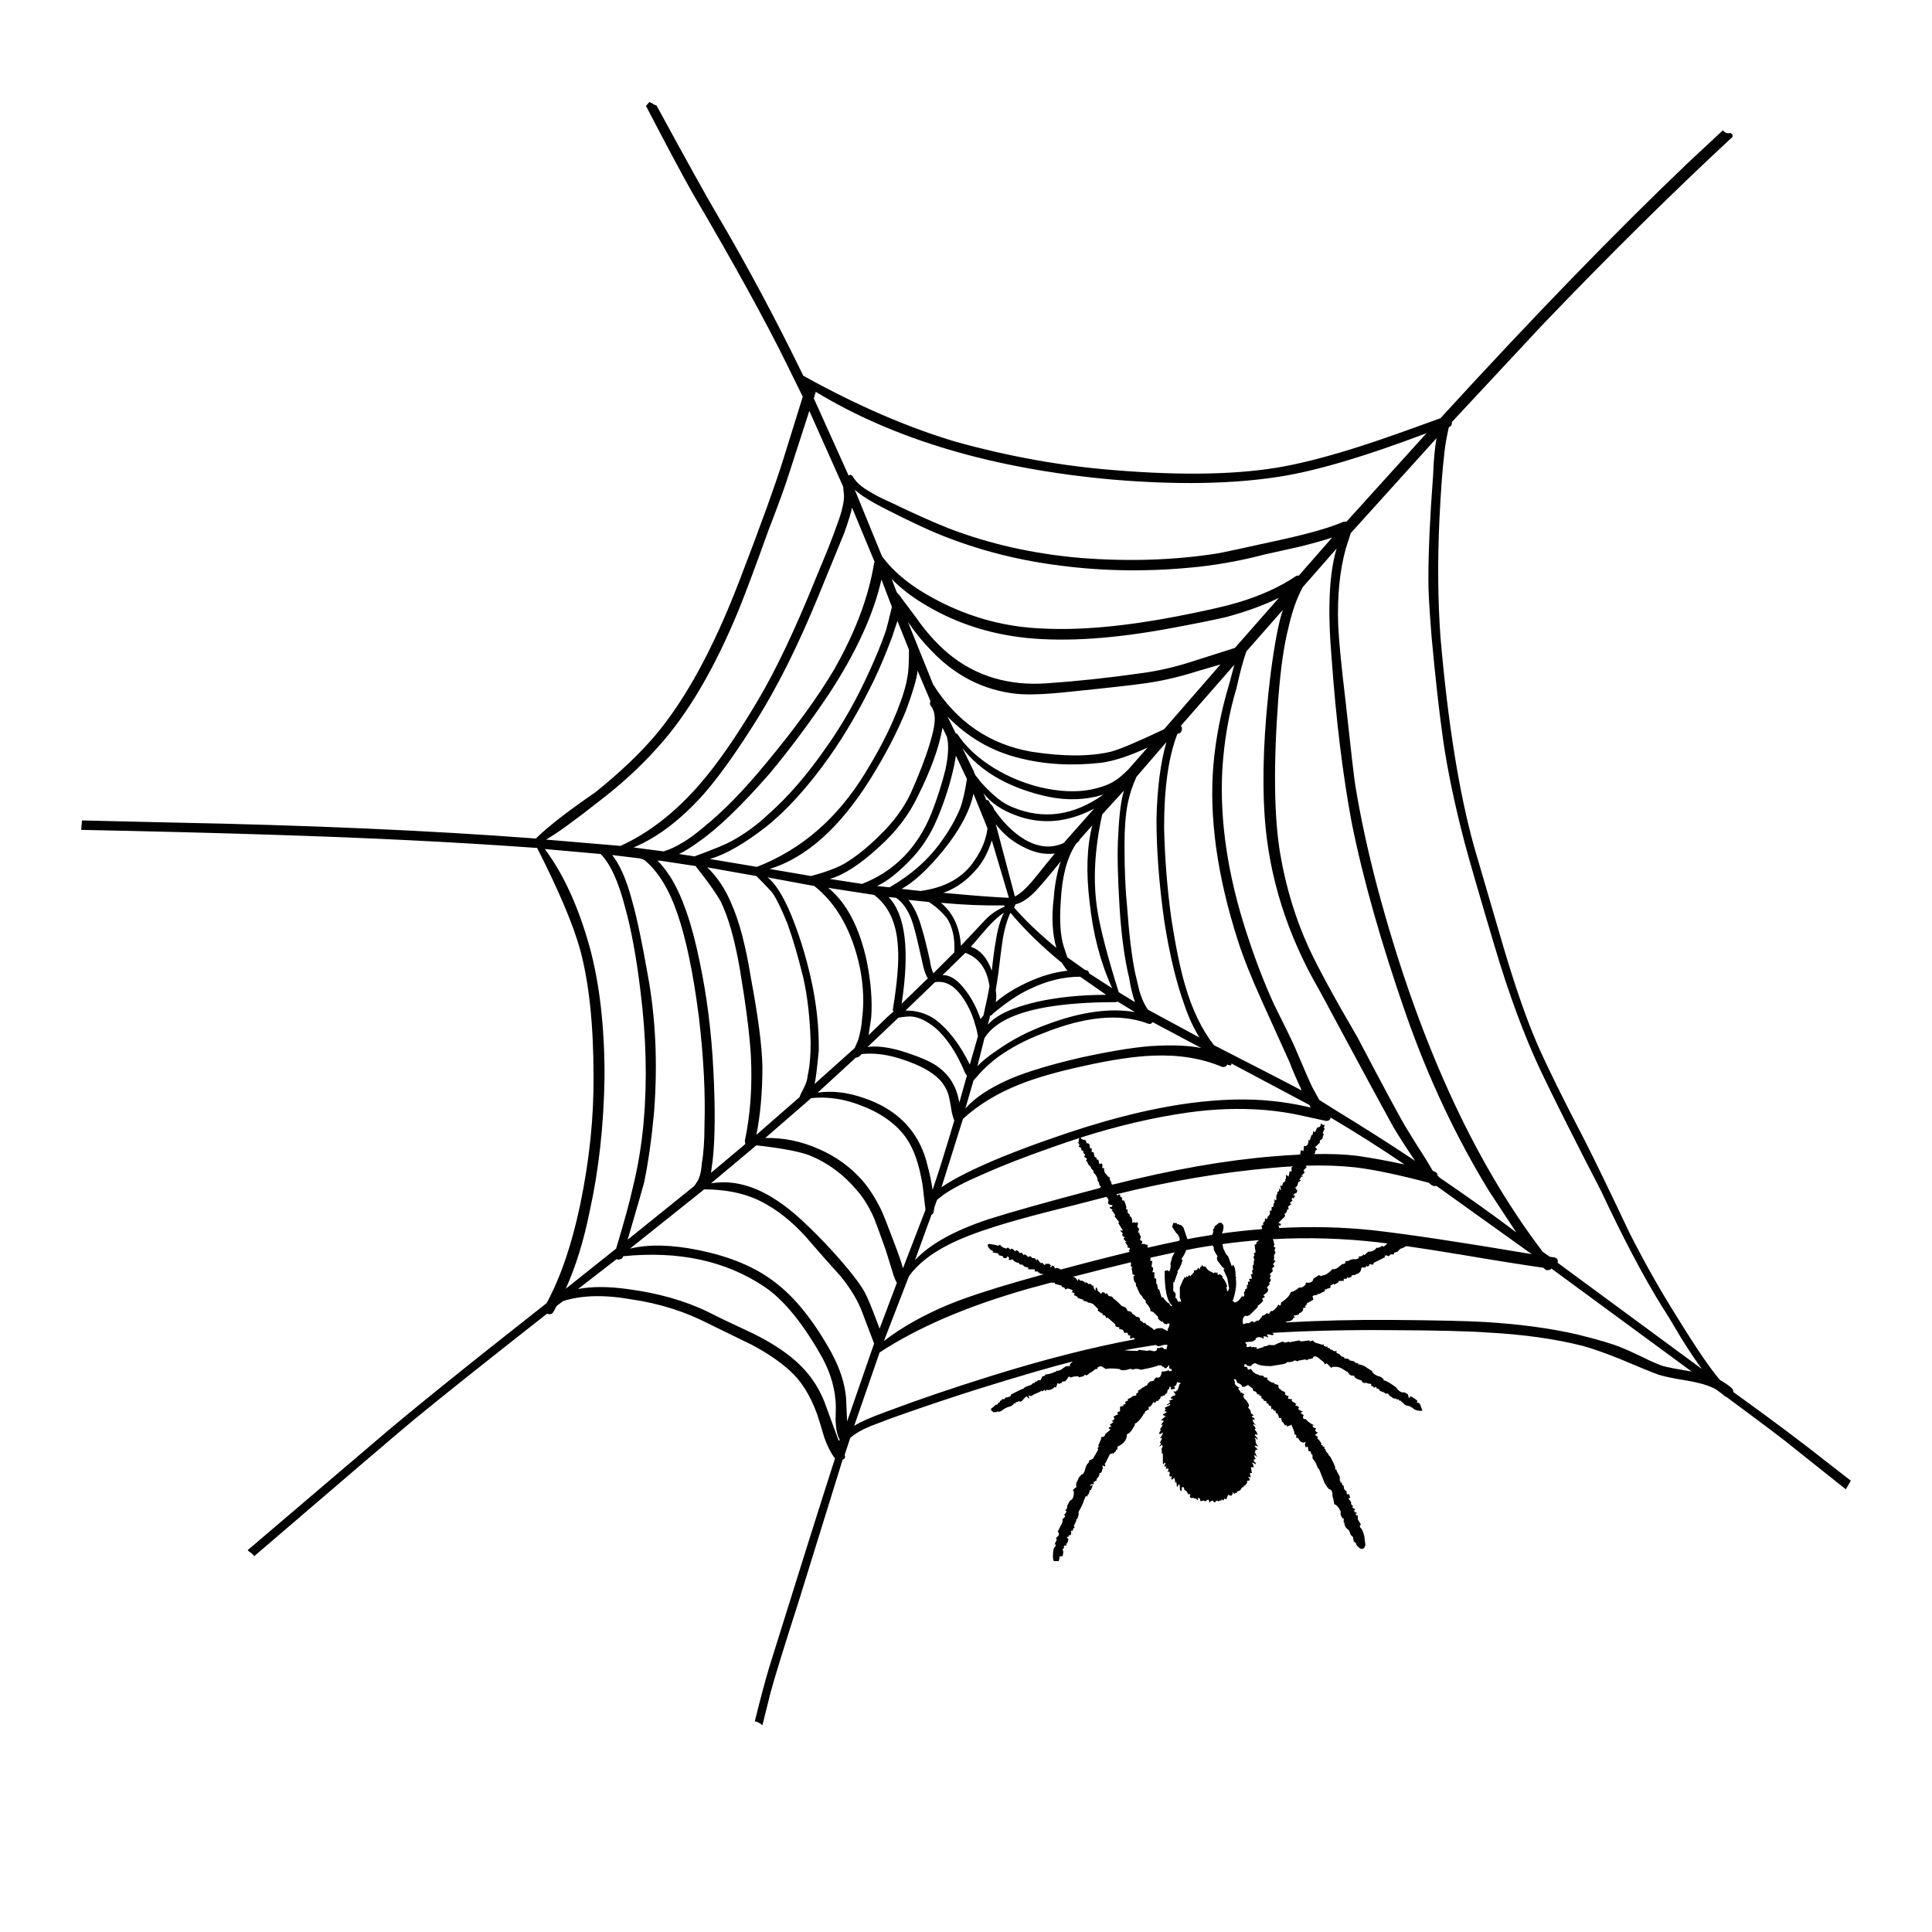 <?xml version="1.0" encoding="utf-8"?>
<!-- Generator: Adobe Illustrator 16.0.0, SVG Export Plug-In . SVG Version: 6.00 Build 0)  -->
<!DOCTYPE svg PUBLIC "-//W3C//DTD SVG 1.1//EN" "http://www.w3.org/Graphics/SVG/1.1/DTD/svg11.dtd">
<svg version="1.1" id="Layer_1" xmlns="http://www.w3.org/2000/svg" xmlns:xlink="http://www.w3.org/1999/xlink" x="0px" y="0px"
	 width="300px" height="300px" viewBox="0 0 300 300" enable-background="new 0 0 300 300" xml:space="preserve">
<g>
	<path fill-rule="evenodd" clip-rule="evenodd" fill="#010101" d="M132.635,221.41c0.978-0.624,2.674-1.371,5.089-2.239
		c4.67-1.765,10.044-3.597,16.124-5.496c8.181-2.554,15.659-4.461,22.434-5.721c-0.127-0.051-0.222-0.138-0.285-0.266
		c-0.488,0.3-0.638,0.204-0.448-0.284c-0.298,0-0.447-0.149-0.447-0.448h-0.57c0-0.38-0.244-0.569-0.732-0.569v-0.285
		c-0.19,0-0.395-0.055-0.61-0.163v-0.285l-1.141-1.019h-0.326c0-0.298-0.189-0.447-0.569-0.447l0.122-0.163
		c-0.38-0.189-0.665-0.38-0.855-0.569l0.123-0.163l-0.733-0.733c-0.272-0.189-0.557-0.284-0.855-0.284l-0.162-0.163l-0.57-0.123
		v-0.162l-0.896-0.285v-0.163l-0.57-0.284l0.122-0.285l-0.448-0.163l0.163-0.285c-0.598-0.299-0.936-0.353-1.018-0.162h-0.163
		l-0.162-0.286c-0.272,0-0.407-0.095-0.407-0.284l-1.06-0.285v-0.163h-0.447v-0.041c-0.034,0.005-0.068,0.011-0.103,0.021
		l-0.02,0.021v-0.021c-1.149,0.308-2.33,0.627-3.543,0.957c-9.445,2.687-17.141,5.985-23.085,9.894L132.635,221.41z
		 M125.673,179.393c-1.601-0.597-4.343-1.113-8.225-1.547l-7.043,5.903c3.393-0.57,6.88,0.366,10.464,2.81
		c2.116,1.384,4.871,3.908,8.265,7.572c2.633,2.904,4.342,5.076,5.13,6.515c0.406,0.732,1.071,2.334,1.995,4.804l0.325,0.855
		l2.688-7.125c-0.135-0.163-0.312-0.557-0.529-1.181l-1.222-3.949c-0.842-2.361-1.438-3.99-1.791-4.886
		c-0.787-1.791-1.697-3.258-2.729-4.397C130.938,182.324,128.496,180.532,125.673,179.393z M140.126,175.932
		c-1.546-1.818-3.691-3.243-6.432-4.275c-2.634-1.031-5.212-1.41-7.736-1.14l-7.125,6.188c2.85-0.054,5.618,0.517,8.306,1.711
		c2.688,1.166,4.954,2.809,6.8,4.926c1.031,1.194,1.995,2.7,2.89,4.52c0.354,0.76,1.019,2.442,1.996,5.049
		c0.731,1.899,1.193,3.243,1.384,4.03l3.502-9.079c0-0.055-0.082-0.733-0.244-2.036c-0.137-1.384-0.286-2.416-0.449-3.094
		C142.447,179.799,141.483,177.533,140.126,175.932z M154.987,193.438l0.285-0.162c0.189,0.298,0.529,0.502,1.018,0.61l0.163-0.162
		c0.081,0,0.23,0.107,0.448,0.325l0.121-0.163c0.19,0,0.394,0.149,0.611,0.448l0.122-0.163c0.19-0.081,0.394,0.067,0.611,0.447
		c0.189-0.189,0.379-0.094,0.569,0.286l0.163-0.123c0.081,0,0.23,0.096,0.448,0.285c0.081,0.19,0.177,0.19,0.284,0
		c0.19,0,0.339,0.096,0.448,0.285h0.122c0.299,0,0.448,0.095,0.448,0.285c0.107,0.108,0.163,0.067,0.163-0.122
		c0.081,0,0.217,0.136,0.406,0.407c0.109,0.217,0.258,0.271,0.448,0.162c0.299,0.407,0.447,0.462,0.447,0.163h0.611l0.285,0.285
		l-0.163,0.163l0.163,0.122l0.122-0.285c0.298,0,0.447,0.149,0.447,0.448c0.315-0.147,0.62-0.093,0.916,0.163
		c3.868-1.045,7.437-1.961,10.708-2.748c-0.041-0.139-0.089-0.254-0.142-0.347h0.163c0.081-0.218-0.027-0.325-0.326-0.325v-0.286
		l-0.407-0.569h0.284c-0.407-0.299-0.557-0.502-0.447-0.61l0.163-0.123c-0.299-0.107-0.448-0.257-0.448-0.447l0.122-0.163
		l-0.447-0.447h0.447l-0.732-1.182l0.163-0.122l-0.733-0.896l0.123-0.122c-0.191-0.407-0.381-0.665-0.57-0.773l0.163-0.122
		l-0.449-0.285v-0.163h0.286l0.163-0.285c-0.489,0-0.733-0.148-0.733-0.447c0.16-0.253,0.079-0.531-0.244-0.835
		c-3.807,0.993-6.657,1.719-8.55,2.179c-3.421,0.868-6.298,1.669-8.633,2.402c-3.094,0.977-5.536,1.927-7.328,2.85
		c-2.741,1.384-4.79,3.013-6.147,4.886l-3.868,10.016v0.041c2.741-2.117,6.094-4.004,10.057-5.66
		c2.741-1.112,6.393-2.32,10.952-3.623c1.255-0.356,2.484-0.703,3.685-1.038l0.062-0.062c-0.407,0-0.651-0.095-0.733-0.284
		l-0.143,0.142c0.092-0.098,0.085-0.186-0.021-0.265h-0.447v-0.326h-1.019v-0.284l-0.569-0.122l-0.326-0.325h-0.122
		c-0.298,0-0.447-0.096-0.447-0.286c-0.381,0-0.719-0.189-1.019-0.569c-0.189,0.189-0.394,0.189-0.61,0l0.163-0.163l-0.285-0.285
		l-0.163,0.285h-0.448l-0.121-0.285l-0.611-0.162l-0.122-0.286l-0.896-0.162l0.163-0.122c-0.517-0.299-0.773-0.543-0.773-0.733
		l-0.123-0.163c0-0.189,0.095-0.284,0.286-0.284l0.731,0.122C154.485,193.276,154.688,193.33,154.987,193.438z M152.381,182.445
		c-2.632,1.141-4.6,2.172-5.903,3.096l-0.977,0.772l-0.407,1.141l-0.163,0.937l-0.285,0.244c-0.162,0.407-1.018,2.755-2.564,7.043
		c2.279-2.47,6.079-4.587,11.4-6.351c3.459-1.109,9.24-2.731,17.344-4.865c0.01-0.047,0.023-0.094,0.041-0.143h0.122
		c-0.298-0.299-0.394-0.489-0.285-0.57l-0.285-0.447v-0.286c-0.189-0.488-0.394-0.787-0.61-0.896v-0.285l-0.407-0.447v-0.163
		l-0.448-0.448c0-0.189-0.108-0.38-0.325-0.57l0.163-0.284l-0.448-0.285l0.163-0.326l-0.285-0.284v-0.285l-0.325-0.163v-0.285
		l-0.407-0.284c0.188-0.19,0.135-0.394-0.163-0.611h0.163c0-0.312,0.04-0.543,0.121-0.692c-1.344,0.435-2.701,0.896-4.071,1.385
		C159.249,179.582,155.53,181.035,152.381,182.445z M148.188,173.978c-0.082-0.109-0.204-0.489-0.367-1.141
		c-0.217-1.357-0.394-2.293-0.529-2.81c-0.325-0.977-0.8-1.776-1.425-2.401c-1.14-1.194-3.026-2.226-5.659-3.095
		c-2.308-0.787-4.451-1.072-6.433-0.854c-0.19,0.271-0.421,0.447-0.692,0.529h-0.163l-5.944,5.456
		c2.28-0.326,4.683-0.041,7.206,0.854c2.416,0.814,4.425,1.995,6.026,3.542c1.927,1.873,3.216,4.248,3.868,7.125
		c0.325,1.194,0.569,2.389,0.732,3.583C145.514,182.758,146.641,179.161,148.188,173.978z M150.142,167.016l-0.244-0.326
		c-1.33-3.203-2.903-5.577-4.723-7.125c-1.275-1.031-2.456-1.602-3.542-1.71c-0.325-0.055-1.032,0-2.117,0.162l-4.804,4.561
		c1.248-0.189,2.85-0.026,4.804,0.488c3.094,0.924,5.184,1.819,6.271,2.688c1.655,1.248,2.687,2.932,3.094,5.049l0.082,0.407
		L150.142,167.016z M145.175,158.262c2.063,1.547,3.868,3.896,5.416,7.043l1.262-4.396c-0.163-0.896-0.298-1.466-0.407-1.71
		c-0.298-1.14-0.705-2.172-1.222-3.095c-1.492-2.741-3.176-3.936-5.049-3.583l-4.56,4.397
		C142.271,156.891,143.791,157.339,145.175,158.262z M178.928,209.766c0.298,0.108,0.543,0.055,0.732-0.163v-0.285h0.448
		c0.108-0.081,0.204-0.122,0.285-0.122c0.217,0.082,0.326,0.177,0.326,0.285h0.284c0.081,0.082,0.122,0.082,0.122,0l0.163-0.61
		c-0.108-0.081-0.354-0.081-0.732,0c-0.489,0.217-0.828,0.217-1.019,0l-0.061-0.021c-0.245,0.031-0.49,0.065-0.733,0.102
		c-0.075,0.016-0.149,0.029-0.224,0.041c-1.316,0.206-2.627,0.431-3.929,0.672c0.587,0.067,1.259,0.102,2.015,0.102l0.285-0.163
		l1.303,0.163C178.304,209.657,178.548,209.657,178.928,209.766z M178.643,203.577c0-0.381-0.244-0.814-0.732-1.303v-0.286
		l-0.448-0.447c0-0.108-0.149-0.312-0.448-0.61l-0.407-0.855c0-0.107-0.054-0.217-0.162-0.326c-0.109-0.188-0.109-0.325,0-0.406
		l-0.285-0.326c-0.109-0.299-0.163-0.583-0.163-0.854c0.108,0.081,0.163,0.027,0.163-0.163l-0.325-0.163v-0.284l-0.123-0.57
		c0-0.182,0.088-0.188,0.265-0.021l-0.428-0.428c0.089-0.088,0.102-0.265,0.041-0.529c-2.735,0.654-5.741,1.407-9.018,2.26
		l0.02,0.021c0.298,0,0.543,0.203,0.733,0.61l0.163-0.325l0.284,0.325c0.19-0.108,0.435-0.014,0.733,0.285
		c0.189-0.108,0.38-0.014,0.569,0.285v-0.122c0.299,0,0.448,0.095,0.448,0.285c0.189-0.109,0.285-0.014,0.285,0.284
		c0.108,0.3,0.217,0.448,0.326,0.448v-0.448c0.188,0,0.284,0.149,0.284,0.448l0.57,0.57l0.163-0.285
		c0.298,0,0.447,0.095,0.447,0.285l0.285-0.122l0.285,0.448c0.407,0,0.651,0.136,0.732,0.406c0.109,0,0.557,0.395,1.344,1.182
		c0.38,0,0.665,0.244,0.855,0.732c0.407,0,0.651,0.149,0.733,0.447c0.107,0,0.312,0.149,0.61,0.448c0.38,0,0.569,0.149,0.569,0.448
		c0.108,0,0.108,0.04,0,0.121l0.326,0.163l0.284,0.286l0.123-0.123c0.217,0.19,0.326,0.326,0.326,0.407
		c0.081-0.081,0.271,0.027,0.569,0.326c0.108,0,0.313,0.148,0.61,0.447c0.082-0.217,0.461-0.325,1.141-0.325l0.896,0.447
		c0.108,0,0.108-0.095,0-0.284l0.162-0.163l0.123-0.448c0.108-0.081,0.067-0.177-0.123-0.284c-0.108,0-0.217,0.054-0.325,0.162
		l-0.406-0.162l-0.163-0.286c-0.109,0.109-0.354-0.04-0.733-0.447v-0.285l-0.732-0.732L178.643,203.577z M189.839,193.276
		l0.122,0.61l0.448,0.896l0.285,0.285l0.61,1.629l0.122-0.325c0.298,0.217,0.447,0.854,0.447,1.913l0.163,0.163h-0.163
		c0.191,0.868,0.042,2.049-0.447,3.541h-0.122l0.285,0.123l0.163,0.163c0.379-0.109,0.72-0.407,1.018-0.896l0.122-0.121l0.163,0.121
		c0.108-0.081,0.163-0.23,0.163-0.447c-0.108-0.19-0.068-0.34,0.122-0.448v-0.284l0.284-0.123v-0.61
		c0.108,0.108,0.163,0.108,0.163,0v-0.448h0.285l-0.122-0.447h0.448l-0.163-0.733h0.284l-0.121-0.57c0.189,0,0.23-0.148,0.121-0.447
		c0-0.299,0.055-0.447,0.163-0.447v-0.57l0.123-0.163c-0.19-0.299-0.19-0.543,0-0.732l-0.123-0.286l0.286-0.162l-0.163-1.181
		c0.217,0,0.325-0.136,0.325-0.407l0.387-0.305c-1.895,0.147-3.788,0.351-5.68,0.61
		C189.839,193.202,189.839,193.236,189.839,193.276z M183.487,195.353v0.285h0.163c-0.299,0.978-0.598,1.574-0.896,1.791h0.162
		l-0.61,1.751l-0.122-0.163v1.466c0.38,0.218,0.475,0.57,0.285,1.059h0.163l0.284,0.57h0.448v-0.285l-0.162-0.285v-1.629
		l0.569-1.343v0.162l0.163-0.447c0.19,0.189,0.285,0.149,0.285-0.122l0.163,0.122l0.284-0.285c0.106,0.106,0.106,0.16,0,0.163h0.163
		l0.57-0.61v-0.286c0.407,0,0.61-0.148,0.61-0.447l0.285,0.284l0.122-0.406h0.163v-0.325l0.285,0.325
		c0.108-0.108,0.258-0.068,0.447,0.122c0.108,0.299,0.407,0.543,0.896,0.733l0.286,0.162l0.162-0.162l0.285,0.162v-0.162
		c0.081,0,0.122,0.054,0.122,0.162c0,0.299,0.108,0.34,0.325,0.122l0.448,0.326v0.285c0.271,0.189,0.516,0.624,0.733,1.302
		l-0.163,0.163l0.163,0.448h-0.163l0.163,0.122h0.122l0.162-0.407l-0.284-1.628l-0.611-1.345h0.163v-0.121
		c-0.189-0.109-0.394-0.313-0.61-0.61c-0.19-0.3-0.34-0.489-0.448-0.57l-0.122-0.448l0.122-0.285
		c-0.488-0.679-0.679-1.126-0.569-1.343l-0.204-0.326c-0.844,0.121-1.686,0.258-2.524,0.407c-0.506,0.095-1.027,0.196-1.567,0.305
		C183.91,194.833,183.673,195.247,183.487,195.353z M178.643,195.801h0.285l-0.122,0.896c0.298,0.081,0.339,0.366,0.122,0.855h0.325
		v0.896l0.285,0.122v0.773h0.122l0.163,0.855h0.163l0.407,1.343l0.163-0.163c0.379,0.598,0.72,0.937,1.018,1.018
		c0,0.109,0.108,0.259,0.325,0.449l0.122-0.123c-0.787-0.597-1.181-2.361-1.181-5.293l0.163-0.163h0.285l0.285,0.163
		c0.217-0.488,0.271-0.882,0.163-1.181l0.284-1.059l0.285-0.57l0.163-0.162c-1.2,0.251-2.476,0.529-3.827,0.835V195.801z
		 M182.755,190.06c0.108,0.108,0.162,0.108,0.162,0c0.191,0,0.23,0.055,0.123,0.163c0.217-0.108,0.461,0.027,0.732,0.407
		l0.611,1.791c0.428-0.085,0.849-0.167,1.262-0.244c0.867-0.151,1.729-0.294,2.585-0.427c0.171-0.35,0.205-0.614,0.103-0.795
		l0.163-0.163l0.162-0.447c0.081,0,0.217-0.095,0.407-0.285c0.217-0.189,0.42-0.244,0.611-0.163l0.284,0.326
		c0.076,0.402,0.002,0.837-0.224,1.303c2.105-0.288,4.188-0.512,6.25-0.672c-0.014-0.18-0.054-0.35-0.122-0.509l0.284-0.122v-0.448
		c0.19,0.082,0.285-0.122,0.285-0.61l0.285,0.163l0.163-0.448c0.299-0.19,0.394-0.488,0.284-0.896h0.286v-0.57
		c0.217,0.108,0.325-0.082,0.325-0.57h0.122v-0.61l0.285,0.163v-0.733l0.163-0.325v-0.285h0.163c0.081-0.081,0.122-0.271,0.122-0.57
		l0.162,0.285h0.122l-0.122-0.732l0.285,0.163l0.163-0.611c0.081,0.108,0.177,0.055,0.285-0.163c0.108-0.081,0.108-0.177,0-0.284
		l0.163-0.123v-0.61l0.407,0.285l0.163-0.855l0.284,0.122v-0.732h0.163l0.02-0.122c-1.046,0.059-2.125,0.14-3.236,0.244
		c-7.849,0.69-15.89,2.054-24.123,4.092c0.044,0.074,0.091,0.149,0.143,0.224l0.122-0.163h0.285c0,0.3,0.108,0.449,0.325,0.449
		v0.447h0.285c0.108,0.19,0.203,0.435,0.285,0.732c0.108,0.299,0.108,0.489,0,0.57l0.285,0.163v0.447l0.326,0.286v0.284
		c0.271,0,0.407,0.34,0.407,1.018l0.325-0.122l0.122,0.122l0.163-0.122l0.284,0.122l-0.122,0.611l0.285,0.284l-0.163,0.611h0.163
		l0.122,0.407l0.163,0.162l-0.163,0.57l0.326,0.163c0.081,0.19,0.026,0.34-0.163,0.448h0.57c0,0.081,0.149,0.122,0.447,0.122v0.468
		c1.712-0.394,3.334-0.747,4.866-1.059c0.04-0.063,0.087-0.111,0.143-0.143c0-0.189-0.095-0.475-0.286-0.854
		c-0.108,0-0.407-0.394-0.896-1.181l0.163-0.611C182.673,189.896,182.863,189.951,182.755,190.06z M178.968,158.71
		c-0.162,0.271-0.394,0.352-0.691,0.244c-4.344-1.656-9.825-1.141-16.449,1.547c-2.578,0.977-4.898,2.213-6.962,3.705
		c-0.76,0.57-1.588,1.303-2.484,2.199l-1.221,1.383l-1.263,4.357c1.412-1.655,3.72-3.189,6.922-4.602
		c2.687-1.139,6.378-2.252,11.075-3.338c5.266-1.141,9.269-1.751,12.011-1.832c2.741-0.109,4.953,0.014,6.636,0.366L178.968,158.71z
		 M202.827,171.819l0.692,0.163l-0.204-0.407l-12.092-6.434c0,0.272-0.137,0.354-0.407,0.245l-0.244-0.082
		c-0.19,0.354-0.488,0.462-0.896,0.326c-3.122-1.303-6.664-1.872-10.627-1.71c-2.904,0.108-6.527,0.651-10.871,1.628
		c-4.018,0.869-7.315,1.819-9.894,2.851c-3.42,1.357-6.338,3.136-8.754,5.334l-3.338,10.626c2.008-1.384,5.157-2.959,9.445-4.723
		c2.578-1.032,4.927-1.914,7.044-2.646c8.224-2.932,15.594-4.831,22.108-5.699c4.749-0.625,9.011-0.733,12.783-0.326
		C199.23,171.128,200.981,171.412,202.827,171.819z M216.71,194.457c-0.188,0-0.284,0.108-0.284,0.325h-0.57v0.123l-0.284,0.162
		l-0.326-0.162l-0.285,0.162l0.163,0.122l-1.792,0.896l-0.122,0.286c-0.298,0-0.447-0.041-0.447-0.123l-0.163,0.123v0.162
		l-0.285,0.163l-0.122-0.163l-0.163,0.285h-0.611c-0.081,0.407-0.176,0.651-0.284,0.733c-0.19,0.189-0.38,0.284-0.57,0.284
		c0,0.108-0.148,0.163-0.447,0.163c-0.19,0-0.285,0.095-0.285,0.285l-0.448,0.163l-0.162-0.163l-0.123,0.285h-0.447v0.325h-0.733
		l-0.163,0.285l-0.569,0.285l-0.163-0.122l-0.122,0.122l-0.325,0.163c0.108,0.298-0.042,0.447-0.448,0.447l-0.122,0.123h-0.285
		v0.284l-0.896,0.448h-0.285v0.163c-0.299,0-0.543,0.054-0.733,0.163l0.123,0.569l-1.018,0.569v0.163l-0.286,0.286l0.123,0.162
		l-0.407,0.122v0.326c-0.218,0.298-0.421,0.447-0.611,0.447c0,0.19-0.095,0.285-0.285,0.285l-0.61,0.122
		c0.218,0.218,0.325,0.271,0.325,0.163h0.123l-0.448,0.162c-0.081,0.381-0.462,0.57-1.14,0.57c0.037,0.051,0.058,0.098,0.061,0.143
		c5.31-0.298,10.731-0.427,16.266-0.387c7.029,0.055,11.889,0.163,14.576,0.326c5.401,0.325,10.206,0.977,14.412,1.954
		c3.095,0.76,5.334,1.425,6.718,1.995c0.57,0.217,1.657,0.706,3.258,1.466c1.357,0.678,2.442,1.153,3.257,1.425
		c0.978,0.244,2.456,0.529,4.438,0.854l-21.783-16c-0.107,0.163-0.298,0.244-0.569,0.244c-0.19,0.054-0.366-0.027-0.529-0.244
		l-0.163-0.122c-2.741-0.381-7.002-1.059-12.784-2.036c-3.274-0.543-6.097-0.983-8.469-1.323c-0.458,0.259-0.757,0.387-0.896,0.387
		l-0.325,0.285C217.159,194.28,217.01,194.375,216.71,194.457z M215.692,193.154c0.026-0.01,0.054-0.017,0.082-0.021
		c-0.036-0.005-0.07-0.012-0.102-0.021L215.692,193.154z M211.011,195.067c0.271,0.082,0.516-0.014,0.732-0.285l0.123,0.123
		l0.61-0.57c0.298,0.081,0.638-0.014,1.018-0.285l0.285-0.325c0.108,0.107,0.407,0.013,0.896-0.286l0.163,0.163l0.61-0.509
		c-0.489-0.07-0.95-0.131-1.385-0.183c-5.486-0.631-10.971-0.794-16.447-0.489c0.188,0.299,0.244,0.489,0.162,0.57l0.122,0.163
		l-0.122,0.447l0.285,0.123l-0.163,0.447l0.163,0.285l-0.285,0.61l0.122,0.122l-0.122,0.448l0.285,0.163l-0.447,0.57h0.162
		l0.122,0.325h-0.122l-0.325,0.406h0.163v0.326l-0.449,0.407l0.163,0.326l-0.163,0.285l0.163,0.284c0,0.19-0.095,0.34-0.284,0.448
		l0.121,0.163c0,0.081-0.149,0.271-0.447,0.569c0.298,0.3,0.259,0.598-0.122,0.896c-0.218,0.189-0.366,0.285-0.448,0.285
		l0.285,0.284l-0.447,0.285l0.162,0.325c-0.407,0.489-0.705,0.733-0.896,0.733c0.108,0.081,0.108,0.177,0,0.285l-1.018,1.018
		c-0.299,0.299-0.598,0.394-0.896,0.285c-0.38,0.299-0.476,0.747-0.285,1.344c0.38-0.189,0.678-0.244,0.896-0.162
		c0.381-0.381,0.624-0.422,0.732-0.123l0.57-0.326c0.108,0.109,0.258,0.015,0.448-0.284c0.189-0.19,0.285-0.34,0.285-0.448
		c0.189,0,0.435-0.136,0.732-0.407l0.326,0.122l0.284-0.447h0.286c0.488-0.381,0.787-0.719,0.896-1.019
		c0.271,0.3,0.406,0.204,0.406-0.284l0.611-0.448c0.488-0.38,0.787-0.773,0.896-1.181c0.488-0.108,0.923-0.353,1.303-0.733
		c0.299,0.109,0.638-0.04,1.019-0.447v-0.285h0.61c0.379-0.108,0.57-0.313,0.57-0.61l0.896-0.57l0.284,0.163l0.449-0.163
		c0.298,0,0.787-0.339,1.465-1.018v0.121c0.299,0,0.598-0.135,0.896-0.406l0.57-0.448c0.108,0.082,0.258,0.027,0.447-0.163v-0.284
		c0.19,0.081,0.436,0.026,0.733-0.163l0.448-0.122c0.299,0.081,0.597,0.027,0.896-0.163V195.067z M210.726,179.474
		c2.28,0.325,4.736,0.774,7.369,1.344c-3.664-2.497-7.491-4.927-11.481-7.287c-0.027,0.298-0.203,0.475-0.529,0.528h-0.163
		l-3.542-0.773c-2.009-0.461-4.058-0.773-6.147-0.937c-3.801-0.299-7.723-0.163-11.767,0.407
		c-5.287,0.743-10.837,2.038-16.652,3.888l0.082,0.184l0.325,0.163h0.285l0.285,0.569c0.299-0.107,0.447,0.137,0.447,0.733h0.285
		v0.611h0.285l0.163,0.732l0.284,0.122c0,0.299,0.095,0.394,0.286,0.285l0.162,0.732l0.285-0.121c0.19,0,0.244,0.244,0.163,0.732
		h0.284c0,0.488,0.096,0.787,0.285,0.896l0.326,0.407l0.284,0.162v0.449h0.123l0.163,0.569l0.142,0.082
		c9.225-2.334,17.565-3.801,25.02-4.398c1.395-0.119,2.718-0.208,3.97-0.265c-0.005-0.03-0.013-0.064-0.021-0.102l0.122,0.102h0.041
		l0.122-0.712l0.326,0.163c0.081,0,0.121-0.244,0.121-0.732c0.191-0.109,0.286-0.109,0.286,0l0.325-0.286
		c0.082-0.217,0.122-0.461,0.122-0.732l0.163,0.122c0.081-0.19,0.176-0.475,0.285-0.854h0.162l0.123-0.611l0.284,0.163l0.326-0.733
		c0.38,0,0.569-0.203,0.569-0.61h0.163v0.163c0.19,0.081,0.34,0.081,0.448,0l-0.162,0.57h0.162l-0.325,0.732l0.163,0.163
		l-0.163,0.447v0.123c0,0.107-0.095,0.217-0.286,0.325c-0.189,0.081-0.23,0.218-0.121,0.407l-0.774,0.732l0.326,0.326l-0.326,0.285
		v0.285l-0.163,0.183C206.614,179.152,208.841,179.24,210.726,179.474z M222.045,183.83l-0.163-0.163
		c-4.696-1.248-8.51-2.049-11.44-2.401c-2.3-0.252-4.823-0.34-7.574-0.265l-0.121,0.102l0.163,0.122l-0.449,0.448
		c-0.081,0.189-0.026,0.284,0.163,0.284c-0.108,0.218-0.313,0.421-0.61,0.611h0.326c-0.109,0.189-0.218,0.23-0.326,0.122
		c0,0.218-0.095,0.366-0.285,0.448l0.285,0.163l-0.448,0.284c0,0.407-0.189,0.706-0.569,0.896h0.285v0.122
		c-0.082,0.108-0.027,0.163,0.162,0.163c0,0.381-0.149,0.57-0.447,0.57l-0.163,0.325h0.325l-0.325,0.448l-0.122-0.162l-0.163,0.284
		l0.163,0.163l-0.447,0.447l0.284,0.123c-0.299,0.189-0.488,0.339-0.57,0.447l0.123,0.163c0,0.189-0.095,0.285-0.286,0.285
		c0.109,0.189-0.04,0.434-0.447,0.733h0.163v0.284l-1.018,1.018l0.406,0.163l-0.122,0.285l-0.284-0.122l0.122,0.407l-0.062,0.061
		c5.023-0.271,9.902-0.155,14.637,0.347c5.483,0.624,13.694,1.859,24.633,3.705l-14.779-10.586
		C222.709,184.237,222.37,184.129,222.045,183.83z M96.765,195.067c-0.054,0.245-0.19,0.394-0.407,0.448
		c-0.217,0.108-0.42,0.108-0.61,0l-5.985,4.641c2.117-0.407,4.654-0.407,7.613,0c4.805,0.625,9.012,1.819,12.622,3.584
		c1.547,0.787,3.868,1.899,6.962,3.338c2.688,1.33,4.858,2.729,6.514,4.194c2.009,1.736,3.515,3.854,4.521,6.351l2.239,6.107
		l0.162-0.163c-0.38-0.651-0.597-1.655-0.651-3.012c0.055-1.439,0.055-2.443,0-3.014c-0.19-2.524-1.031-5.035-2.524-7.532
		c-2.85-4.912-5.699-8.319-8.55-10.219C112.672,195.773,105.37,194.199,96.765,195.067z M109.306,184.686l-0.163,0.162
		l-11.319,9.039c2.904-0.706,6.474-0.625,10.708,0.244c4.805,0.978,8.7,2.606,11.685,4.886c3.148,2.334,6.121,6.025,8.917,11.074
		c1.303,2.443,2.049,4.75,2.239,6.922l0.163,3.705l4.193-12.092l-1.791-4.724c-0.679-1.872-1.819-3.786-3.421-5.74
		c-1.954-2.172-3.42-3.827-4.397-4.968c-2.279-2.741-4.655-4.804-7.125-6.188C116.363,185.459,113.133,184.686,109.306,184.686z
		 M93.264,132.611l-8.672-0.773c2.877,3.827,5.198,8.89,6.962,15.187c1.547,5.673,2.321,12.363,2.321,20.072
		c-0.108,7.546-0.882,14.562-2.321,21.049c-0.923,4.561-2.158,8.551-3.705,11.971l7.817-6.229c1.249-4.126,2.104-7.247,2.565-9.364
		c0.814-3.257,1.384-6.663,1.71-10.22c0.57-6.459,0.407-13.259-0.489-20.397c-0.624-5.211-1.425-9.568-2.401-13.069
		C96.019,136.846,94.757,134.104,93.264,132.611z M100.063,133.548l-0.611-0.244l-4.396-0.53c1.167,1.439,2.171,3.706,3.013,6.8
		c0.461,1.602,0.923,3.542,1.384,5.822c0.272,1.276,0.638,3.217,1.1,5.822c1.249,6.65,1.588,13.775,1.018,21.375
		c-0.38,4.18-0.896,7.845-1.547,10.993c-0.054,0.271-0.909,3.244-2.564,8.917l10.3-8.306l0.285-0.367l0.082-0.163
		c0.461-0.569,0.746-1.573,0.854-3.012c0.271-1.602,0.407-3.543,0.407-5.823c0.163-4.912-0.122-10.518-0.855-16.815
		c-0.868-6.813-1.981-12.187-3.338-16.122C103.89,138.066,102.181,135.285,100.063,133.548z M193.544,101.139
		c-0.461,1.248-0.977,3.162-1.547,5.74c-1.194,3.963-1.928,8.198-2.199,12.704c-0.407,7.898,0.843,16.3,3.746,25.202
		c1.33,4.126,2.769,7.871,4.316,11.237c1.601,3.202,2.646,5.347,3.135,6.433c1.438,3.394,2.361,5.51,2.769,6.352l1.099,1.995
		l2.851,1.791c4.397,2.688,8.401,5.239,12.011,7.655c-1.547-2.308-2.688-4.086-3.421-5.335c-1.655-3.039-2.89-5.306-3.704-6.799
		l-7.654-14.209c-5.021-8.632-7.872-17.589-8.55-26.872c-0.461-6.405-0.149-13.951,0.936-22.637c0.625-4.696,1.25-7.926,1.873-9.69
		L193.544,101.139z M183.528,113.231c-0.055,0.462-0.285,0.692-0.692,0.692c-1.385,3.556-2.076,8.414-2.076,14.576
		c0.109,4.805,0.488,9.555,1.14,14.25c0.679,4.344,1.385,7.75,2.117,10.22c1.086,3.772,2.579,6.881,4.479,9.323
		c7.273,3.719,11.82,6.066,13.639,7.044c-0.869-1.873-1.492-3.325-1.872-4.356c-1.901-4.18-3.312-7.302-4.235-9.364
		c-1.71-3.773-2.985-6.977-3.827-9.609c-3.203-10.016-4.465-19.081-3.786-27.197c0.353-4.126,1.181-8.36,2.483-12.703l0.773-2.891
		l-8.306,9.487l0.163,0.285V113.231z M207.55,85.179l-5.252,5.985c-0.923,1.683-1.67,3.8-2.239,6.351
		c-0.679,2.633-1.194,6.216-1.547,10.749c-0.788,10.45-0.692,18.566,0.284,24.347c0.896,5.211,2.375,10.07,4.438,14.576
		c1.492,3.203,4.017,7.845,7.572,13.925c4.234,8.061,6.772,12.77,7.614,14.127c0.651,1.086,1.655,2.688,3.013,4.805l1.019,1.71
		l0.162,0.122c0.407,0.108,0.61,0.339,0.61,0.692l0.367,0.326c4.614,3.147,8.563,5.971,11.848,8.468l-4.234-6.433
		c-5.13-8.388-9.418-17.507-12.866-27.36c-3.881-11.129-6.703-21.104-8.468-29.926c-1.385-7.437-2.416-15.905-3.095-25.406
		C206.125,94.747,206.382,89.061,207.55,85.179z M171.762,154.476l-4.03-2.81c-2.579,0-5.157,0.624-7.736,1.872
		c-1.71,0.761-3.65,2.051-5.822,3.868c-0.109,0.19-0.244,0.285-0.407,0.285l-0.04,0.081l-0.326,1.345
		c1.248-1.493,3.827-2.688,7.735-3.584C164.392,154.828,167.935,154.476,171.762,154.476z M173.553,155.533l-0.325,0.082
		c-4.126,0-7.695,0.258-10.708,0.773c-4.995,0.869-8.211,2.47-9.649,4.805l-1.1,4.355c0.679-0.732,1.711-1.56,3.095-2.483
		c2.334-1.655,4.94-2.998,7.817-4.03c5.185-1.927,9.703-2.552,13.558-1.873L173.553,155.533z M154.01,150.729
		c0.218-2.063,0.422-3.583,0.61-4.561c0.272-1.818,0.693-3.298,1.264-4.438c-0.924,0.57-2.146,1.765-3.665,3.583l-1.466,1.71
		C152.192,147.486,153.277,148.721,154.01,150.729z M154.62,153.742c0.109,0.625,0.109,1.248,0,1.873
		c1.304-1.14,2.959-2.172,4.968-3.095c2.117-0.977,4.181-1.573,6.188-1.791c-0.136-0.108-0.434-0.516-0.896-1.222
		c-3.121-2.552-5.781-5.144-7.979-7.776c-0.57,1.194-0.991,2.728-1.263,4.601c-0.162,1.086-0.366,2.688-0.611,4.805L154.62,153.742z
		 M146.355,151.422c1.167-0.055,2.349,0.719,3.542,2.32c0.978,1.248,1.778,2.782,2.402,4.601v-0.163l0.407-0.488
		c0.462-2.009,0.774-3.528,0.938-4.561c-0.381-2.687-1.629-4.41-3.747-5.17L146.355,151.422z M153.074,142.749
		c0.786-0.814,1.777-1.479,2.972-1.994l-0.162-0.163c-3.068,0.054-6.325-0.082-9.771-0.407c1.899,1.602,2.931,3.827,3.094,6.677
		L153.074,142.749z M154.01,130.494c-0.516,1.655-1.207,3.026-2.076,4.112c-1.601,1.981-3.42,3.325-5.456,4.03
		c4.614,0.435,8.008,0.693,10.179,0.774L154.01,130.494z M165.166,130.901l4.723-5.333c-4.126,2.171-8.156,2.524-12.092,1.058
		c-2.253-0.814-3.949-1.968-5.09-3.46l0.448,1.058c0.217,0,0.353,0.055,0.407,0.163l0.203,0.407c0.326,0.299,0.517,0.583,0.57,0.855
		c1.493,2.145,3.094,3.719,4.805,4.723C161.258,131.594,163.266,131.771,165.166,130.901z M174.53,122.758l-3.379,3.705
		c-1.194,5.429-1.452,10.342-0.773,14.739c0.461,2.958,1.573,7.247,3.338,12.866l2.524,1.547c-0.406-1.194-0.706-2.429-0.896-3.705
		c-0.732-3.013-1.235-6.731-1.507-11.155c-0.298-4.859-0.366-8.51-0.203-10.953C173.771,126.599,174.069,124.251,174.53,122.758z
		 M164.718,133.751l-1.099,1.344c-1.086,1.33-1.968,2.361-2.646,3.095c-1.167,1.248-2.267,1.995-3.299,2.239l-0.081,0.244
		c0,0.136-0.054,0.203-0.163,0.203c1.657,1.928,3.854,4.031,6.597,6.312c-0.625-2.227-0.761-4.791-0.407-7.695
		C163.781,137.321,164.147,135.407,164.718,133.751z M162.315,134.321l1.466-1.792c-1.602,0.218-3.284-0.148-5.048-1.099
		c-1.602-0.814-2.973-1.968-4.113-3.461l2.973,11.237c0.761-0.38,1.629-1.141,2.606-2.279
		C160.715,136.33,161.42,135.462,162.315,134.321z M167.649,130.372l-0.081,0.204l-0.448,0.407l-0.163,0.244
		c-1.302,2.063-2.049,4.953-2.239,8.672c-0.217,3.04-0.068,5.388,0.448,7.044l0.57,1.709l2.687,1.914l0.163,0.081
		c0.299,0,0.476,0.163,0.529,0.489l3.583,2.32c-1.819-3.99-2.986-8.441-3.502-13.354c-0.569-4.587-0.434-8.563,0.407-11.929
		L167.649,130.372z M176.484,120.601c-0.624,1.33-1.085,2.741-1.384,4.233c-0.326,1.656-0.488,3.8-0.488,6.433
		c0,3.746,0.135,6.936,0.407,9.568c0.298,4.18,0.705,7.559,1.221,10.138c0.435,1.818,0.665,2.795,0.692,2.932
		c0.38,1.248,0.828,2.212,1.344,2.891l7.979,4.316c-0.923-1.494-1.695-3.163-2.32-5.009c-1.303-3.583-2.361-8.007-3.176-13.272
		c-0.787-5.673-1.181-10.871-1.181-15.594c0.108-4.832,0.624-8.835,1.547-12.011L176.484,120.601z M171.354,123.369l-1.14,0.326
		c-2.742,0.625-5.604,0.543-8.591-0.244c-5.429-1.384-9.487-3.813-12.174-7.288l1.792,3.665v0.081l0.203,0.448l0.936,1.181
		c1.82,2.009,3.421,3.271,4.805,3.787C161.99,127.332,166.713,126.681,171.354,123.369z M136.178,137.578l1.953,0.204
		c3.312-1.899,5.973-4.248,7.981-7.044c1.248-1.71,2.225-3.406,2.931-5.089c0.435-1.14,0.801-2.701,1.099-4.682l-1.709-3.623
		l-0.244,1.384c-0.598,2.85-1.493,5.673-2.688,8.469c-1.086,2.579-2.565,4.79-4.438,6.637
		C139.218,135.706,137.589,136.954,136.178,137.578z M135.729,138.963l-7.125-1.1c2.877,2.335,4.886,6.189,6.025,11.563
		c0.624,3.203,0.842,6.066,0.651,8.59l-0.407,2.729l1.466-1.425c1.031-1.031,1.833-1.778,2.402-2.239
		c-0.108-0.19-0.136-0.34-0.081-0.447c0.679-4.181,0.937-7.356,0.773-9.528C139.244,143.387,138.01,140.673,135.729,138.963z
		 M140.005,138.026l2.931,0.326c3.827-0.517,6.61-2.076,8.347-4.683c1.141-1.628,1.818-3.271,2.036-4.926v-0.163l-2.158-5.334
		c-0.569,2.714-2.131,5.646-4.683,8.795C144.116,134.945,141.958,136.94,140.005,138.026z M141.552,142.831
		c-0.57-1.548-1.37-2.688-2.402-3.42l-1.181-0.123c2.632,2.715,3.312,8.238,2.036,16.571l4.071-3.949
		c-0.354-0.516-0.652-1.398-0.896-2.646c-0.271-1.249-0.434-1.968-0.488-2.158C142.229,145.043,141.85,143.618,141.552,142.831z
		 M141.063,139.736c0.841,1.032,1.52,2.457,2.035,4.275c0.353,1.112,0.786,2.836,1.303,5.171c0.109,0.787,0.285,1.438,0.529,1.954
		l3.258-3.257v-0.082c0.108-2.117-0.271-3.854-1.141-5.211c-0.786-0.978-1.724-1.818-2.81-2.525L141.063,139.736z M114.883,150.484
		c-0.786-4.586-1.791-8.115-3.013-10.585c-0.623-1.086-1.614-2.511-2.972-4.275c-0.516-0.624-0.801-1.004-0.855-1.14l-5.619-0.854
		l-0.326,0.04c0.461,0.38,1.1,1.167,1.914,2.361c1.873,2.932,3.406,7.314,4.6,13.151c1.141,5.374,1.859,11.033,2.159,16.978
		c0.299,5.781,0.271,10.382-0.081,13.802l-0.286,2.158l5.333-4.479l-0.081-0.488c0.868-4.072,1.181-8.509,0.937-13.313
		C116.376,160.419,115.807,155.968,114.883,150.484z M126.446,137.578l-7.288-1.344c1.167,0.842,2.375,2.729,3.624,5.66
		c1.248,3.013,2.279,6.297,3.094,9.854c0.896,3.935,1.316,7.735,1.263,11.399c-0.271,2.823-0.488,4.546-0.651,5.171l6.229-5.578
		l0.528-1.221c0.354-1.195,0.557-2.281,0.611-3.258c0.325-2.442,0.23-5.035-0.285-7.777
		C132.377,144.703,130.003,140.401,126.446,137.578z M122.252,143.359c-0.895-2.171-1.628-3.691-2.197-4.56
		c-0.191-0.299-1.06-1.222-2.606-2.769l-7.614-1.344c1.547,1.493,2.796,3.379,3.747,5.66c1.221,2.741,2.226,6.568,3.013,11.481
		c1.14,6.08,1.736,10.681,1.791,13.802c0,3.963-0.312,7.492-0.937,10.586l6.718-5.863c0-0.107,0.218-0.583,0.651-1.425
		c0.354-0.651,0.557-1.316,0.611-1.995c0.299-1.303,0.447-2.986,0.447-5.049c-0.108-3.826-0.488-7.179-1.14-10.056
		C123.896,148.408,123.066,145.586,122.252,143.359z M144.483,109.526c-0.109-0.163-0.109-0.38,0-0.651l-1.995-4.723
		c-0.109,1.14-0.705,3.19-1.792,6.148c-1.356,3.338-3.188,6.867-5.496,10.586c-4.751,7.6-9.976,12.282-15.676,14.046l6.434,1.1
		c2.28-0.624,4.018-1.275,5.211-1.954c1.792-1.085,3.569-2.511,5.334-4.275c2.117-2.008,3.746-4.193,4.886-6.555
		c1.384-3.122,2.389-5.741,3.013-7.858c0.407-1.385,0.639-2.389,0.692-3.013C145.256,111.182,145.053,110.232,144.483,109.526z
		 M139.353,96.416l-0.854,2.565c-0.924,2.47-1.846,4.668-2.769,6.596c-2.117,4.37-4.411,8.319-6.881,11.848
		c-3.366,4.75-6.678,8.414-9.935,10.993c-3.312,2.579-6.202,4.234-8.672,4.967l7.288,1.222c6.922-2.688,12.527-7.546,16.815-14.576
		c2.063-3.339,3.691-6.487,4.886-9.446c0.924-2.307,1.479-4.139,1.67-5.497c0.163-0.678,0.244-2.076,0.244-4.193L139.353,96.416z
		 M138.498,94.258l-1.629-4.275c-1.222,5.429-3.949,11.373-8.184,17.833c-3.013,4.479-6.094,8.604-9.242,12.377
		c-4.397,5.021-8.062,8.536-10.993,10.544c-1.14,0.841-2.145,1.466-3.013,1.873l2.402,0.366c2.823-1.031,4.709-1.806,5.659-2.32
		c2.117-1.141,4.044-2.538,5.781-4.194c3.067-2.687,6.094-6.188,9.079-10.504c2.47-3.474,4.696-7.41,6.678-11.807
		c1.031-2.252,1.859-4.289,2.483-6.107C137.629,97.746,137.955,96.484,138.498,94.258z M132.31,78.827
		c-0.19,0.869-0.598,2.185-1.222,3.95l-4.193,10.219c-2.959,7.192-6.053,13.395-9.283,18.606c-3.067,4.913-5.781,8.74-8.143,11.482
		c-3.583,4.072-7.274,6.908-11.075,8.509l4.642,0.61c1.9-0.569,4.017-1.858,6.351-3.867c2.932-2.362,6.107-5.619,9.527-9.772
		c4.533-5.456,8.048-10.288,10.545-14.495c3.339-5.835,5.43-11.386,6.271-16.652l0.081-0.163L132.31,78.827z M145.419,93.159
		c5.212,2.741,10.709,4.22,16.489,4.438c5.782,0.298,12.704-0.326,20.765-1.874c4.343-0.841,7.519-1.56,9.527-2.157
		c3.529-1.059,6.501-2.402,8.917-4.031c0.109-0.108,0.298-0.163,0.57-0.163l5.17-5.903c-1.384,0.462-3.135,0.95-5.252,1.465
		c-2.334,0.516-4.099,0.91-5.293,1.181c-3.312,0.869-6.636,1.493-9.975,1.873c-7.438,0.814-14.671,0.76-21.701-0.162
		c-7.193-0.896-13.965-2.729-20.316-5.497c-2.878-1.303-5.619-2.646-8.225-4.031c-1.629-0.896-2.755-1.656-3.379-2.28l4.234,10.341
		C138.769,88.884,141.592,91.15,145.419,93.159z M166.184,107.409c-3.719,0.407-6.515,0.515-8.387,0.325
		c-5.104-0.569-9.514-2.823-13.232-6.758c-1.249-1.276-2.443-2.741-3.583-4.397l3.909,9.69c3.664,5.836,8.767,9.324,15.309,10.464
		c4.912,0.759,8.997,0.759,12.255,0c1.438-0.38,4.206-1.547,8.306-3.502l8.754-10.056l-3.339,0.977
		c-2.985,0.95-5.781,1.602-8.388,1.954C176.159,106.351,172.291,106.785,166.184,107.409z M147.048,114.452l-0.692-1.465
		c-0.516,3.013-1.805,6.582-3.867,10.708c-1.357,2.85-3.352,5.457-5.985,7.817c-2.904,2.688-5.455,4.343-7.654,4.968l5.008,0.773
		c5.021-1.954,8.618-5.618,10.789-10.993c0.923-2.388,1.643-4.641,2.158-6.759C147.265,117.384,147.346,115.701,147.048,114.452z
		 M147.13,111.277l1.303,2.646c0.054-0.055,0.135-0.027,0.244,0.081c1.276,1.955,3.162,3.705,5.659,5.252
		c2.226,1.357,4.601,2.348,7.125,2.973c2.985,0.705,5.646,0.828,7.979,0.366c1.657-0.352,2.891-0.814,3.705-1.384
		c0.517-0.299,1.222-0.896,2.118-1.792l2.931-3.339c-2.795,1.303-5.198,2.09-7.206,2.362c-4.561,0.515-8.794,0.271-12.703-0.733
		C154.051,116.678,150.333,114.534,147.13,111.277z M162.52,106.106c4.723-0.325,9.555-0.841,14.494-1.547
		c2.796-0.353,5.7-1.031,8.713-2.036c3.447-1.085,5.456-1.724,6.026-1.914l6.84-7.776c-2.334,1.14-5.049,2.131-8.144,2.973
		c-1.981,0.461-4.804,1.031-8.468,1.709c-8.821,1.656-16.341,2.172-22.557,1.547c-6.025-0.624-11.468-2.456-16.326-5.496
		c-1.765-1.085-3.312-2.307-4.642-3.665l0.773,2.036l0.448,0.529c0.163,0.163,0.244,0.272,0.244,0.326l2.321,3.094
		c1.547,2.226,3.242,4.112,5.089,5.659C151.54,104.993,156.603,106.513,162.52,106.106z M125.673,63.804l-3.054,9.446
		c-0.624,2.009-1.71,5.008-3.257,8.998c-1.954,5.456-3.475,9.527-4.561,12.214c-3.772,9.256-8.006,16.462-12.703,21.62
		c-2.632,2.959-5.713,5.782-9.242,8.469c-3.719,2.932-6.406,4.872-8.062,5.822l11.563,0.977c4.397-2.009,8.482-5.184,12.255-9.526
		c2.742-3.149,5.742-7.464,8.999-12.948c2.823-4.75,5.809-11.02,8.957-18.81l1.954-4.724c0.761-1.927,1.357-3.528,1.792-4.804
		c0.624-1.873,0.854-3.244,0.691-4.112l-0.081-0.855L125.673,63.804z M221.515,67.265c-9.608,3.637-17.235,5.889-22.881,6.758
		c-7.274,1.14-15.894,1.289-25.854,0.448c-18.513-1.655-33.889-6.203-46.13-13.639c0,0.217-0.069,0.407-0.204,0.57
		c0.027,0,0.041,0.027,0.041,0.081c0,0.055-0.041,0.176-0.122,0.366l5.415,12.011c0.189-0.19,0.394-0.163,0.61,0.081
		c0.516,0.923,1.453,1.751,2.81,2.484c0.706,0.461,1.832,1.032,3.38,1.71c3.065,1.493,5.943,2.782,8.631,3.868
		c6.406,2.47,13.301,4.018,20.684,4.642c7.383,0.57,14.399,0.34,21.049-0.692c0.949-0.162,4.425-0.909,10.423-2.239
		c4.126-0.922,7.165-1.805,9.12-2.646c0.108-0.054,0.312-0.081,0.61-0.081L221.515,67.265z M222.533,73.779
		c0.081-2.28,0.258-4.194,0.529-5.741l-13.314,14.739l-0.773,2.402c-0.949,3.419-1.343,7.396-1.18,11.929
		c0.107,2.389,0.501,6.42,1.18,12.093c0.76,7.03,1.248,11.264,1.467,12.703c0.813,4.967,1.939,10.192,3.378,15.675
		c6.271,23.561,14.848,42.493,25.732,56.797l1.099,0.774l0.611,0.081c0.516,0.082,0.72,0.366,0.61,0.854l22.394,16.489
		c-0.924-1.248-1.995-2.85-3.217-4.804c-1.303-2.226-2.293-3.854-2.972-4.886c-2.878-4.642-6.026-10.612-9.446-17.914
		c-4.289-8.306-7.437-14.576-9.445-18.811c-2.525-5.374-4.899-11.808-7.125-19.299c-2.172-7.274-3.705-12.567-4.602-15.878
		c-1.547-5.891-2.673-11.265-3.379-16.124c-0.625-4.452-1.221-9.798-1.791-16.041c-0.354-4.397-0.517-7.343-0.489-8.835
		C221.8,85.586,222.045,80.185,222.533,73.779z M239.349,50.612l-13.885,14.901c0,0.461-0.149,0.719-0.447,0.774l-0.081,0.203
		l-0.244,1.181c-0.218,1.085-0.381,2.225-0.489,3.419c-0.244,2.063-0.475,5.266-0.692,9.609c-0.298,6.459-0.244,12.526,0.163,18.199
		c1.14,13.273,2.877,24.117,5.211,32.531l4.561,15.594c1.9,6.406,3.678,11.495,5.334,15.268c1.466,3.339,3.895,8.266,7.288,14.779
		c1.601,3.149,3.908,7.913,6.921,14.291c2.253,4.479,4.777,8.943,7.573,13.396c2.904,4.695,5.076,7.872,6.515,9.527
		c0.813,0.461,1.438,0.896,1.872,1.303c0.137,0.163,0.204,0.353,0.204,0.57c5.998,4.315,10.993,8.062,14.983,11.236l3.257,2.525
		l-0.773,1.343l-8.388-6.678c-0.923-0.787-4.303-3.338-10.138-7.653l-0.326-0.163l-0.244-0.244l-1.059-0.773
		c-0.978-0.57-2.511-1.031-4.601-1.385c-2.361-0.38-3.908-0.719-4.642-1.018c-0.624-0.218-2.511-0.991-5.659-2.32
		c-2.308-0.924-4.234-1.602-5.781-2.036c-4.289-1.086-9.202-1.778-14.739-2.076c-3.04-0.218-8.021-0.34-14.942-0.367
		c-6.503-0.06-12.61,0.077-18.321,0.407c-0.095,0.009-0.189,0.015-0.285,0.021l0.285,0.143c0,0.189-0.149,0.244-0.448,0.162
		c-0.298-0.107-0.502-0.107-0.61,0l0.163,0.286c0.108,0,0.108,0.04,0,0.121c-0.299-0.188-0.543-0.23-0.733-0.121l0.122,0.284h-0.122
		c-0.488-0.298-0.882-0.298-1.18,0v0.163l-0.449,0.285l-1.18,0.122l0.284,0.448l-0.122,0.163c0.082,0.189,0.326,0.189,0.733,0v0.162
		h0.284c0.109-0.108,0.163-0.108,0.163,0h0.448v0.285l1.018-0.285c0-0.108,0.149-0.162,0.448-0.162
		c0.381-0.19,0.624-0.244,0.732-0.163h0.57c0.299-0.19,0.746-0.381,1.344-0.57c0.081,0.189,0.271,0.23,0.569,0.122
		c0.191-0.081,0.34-0.081,0.449,0c0.38-0.081,0.868-0.177,1.465-0.284l0.285,0.162l1.344-0.162v0.162l0.57-0.162
		c0,0.188,0.203,0.339,0.61,0.447c0.081,0,0.271,0.054,0.569,0.163c0.109,0.081,0.258,0.081,0.449,0v0.285h0.284v0.162l0.285-0.162
		v0.284h0.325c0,0.19,0.149,0.285,0.448,0.285c0.082,0.218,0.326,0.271,0.733,0.163l-0.163,0.162
		c0.107,0.19,0.258,0.286,0.447,0.286l0.448,0.447c0.271,0,0.407,0.096,0.407,0.285c0.516,0,0.773,0.095,0.773,0.285l0.733,0.163
		c0.081,0.189,0.271,0.284,0.569,0.284c0.108,0.108,0.108,0.163,0,0.163l0.732,0.122h-0.163l0.449,0.163
		c0.705,0.489,1.099,0.733,1.18,0.733c0,0.298,0.34,0.583,1.018,0.854c0.219,0,0.476,0.149,0.774,0.447v0.163
		c0.489,0.108,1.167,0.503,2.035,1.182c0.109,0.298,0.407,0.543,0.896,0.732c0.189-0.108,0.475-0.014,0.854,0.285l0.163,0.61
		c0.188-0.214,0.241-0.321,0.162-0.326c0.194,0.004,0.588,0.248,1.182,0.733c-0.218,0.218-0.122,0.325,0.285,0.325v0.123
		c0.081,0,0.23,0.353,0.447,1.059c-0.298,0.081-0.692,0.026-1.181-0.163c-0.488-0.407-0.883-0.611-1.181-0.611
		c-0.298-0.081-0.502-0.217-0.61-0.407l-0.407-0.325v-0.122l-0.163,0.122l-0.162-0.285c-0.082,0.108-0.177,0.108-0.286,0
		c-0.108,0-0.163-0.041-0.163-0.122c-0.188,0.081-0.38,0.027-0.569-0.163c-0.108-0.107-0.203-0.163-0.285-0.163
		c-0.19-0.189-0.284-0.325-0.284-0.406h-0.448l-0.163-0.163l-0.733-0.285c0-0.217-0.148-0.326-0.447-0.326
		c0-0.081-0.041-0.177-0.122-0.284l-0.326,0.163c0-0.19-0.136-0.286-0.406-0.286v-0.325h-0.163l-0.285-0.122
		c0.081,0.082,0.081,0.122,0,0.122c-0.19-0.189-0.395-0.23-0.61-0.122c-0.299-0.108-0.449-0.258-0.449-0.448h-0.121
		c-0.679-0.189-1.018-0.434-1.018-0.732c-0.109,0.082-0.163,0.082-0.163,0h-0.285l-0.285-0.162l-0.325-0.449h-0.123l-0.163-0.121
		c-0.678-0.489-1.262-0.693-1.75-0.611h-0.163c0-0.082-0.095-0.026-0.285,0.163l-0.732-0.733c-0.109,0.108-0.204,0.163-0.285,0.163
		l-0.162-0.325l-0.57-0.448c-0.598-0.57-0.991-0.61-1.182-0.122l-0.732,0.122v0.163c-0.108-0.109-0.217-0.109-0.325,0v-0.163
		l-0.855,0.163c-0.218,0-0.326,0.054-0.326,0.163l-0.569-0.163c-0.109,0.19-0.502,0.285-1.182,0.285l-0.121,0.162
		c-0.299,0.108-0.502,0.163-0.611,0.163l-1.751,0.285c-1.193,0-1.98-0.148-2.36-0.448c-0.3,0-0.544,0.15-0.733,0.448
		c-0.488,0-0.733-0.095-0.733-0.285h-0.284v0.407h0.406l0.163,0.448l0.448-0.123c0.38,0.57,0.773,0.856,1.181,0.856
		c0,0.107,0.148,0.162,0.448,0.162c0.271,0,0.406,0.095,0.406,0.285c0.516,0,0.665,0.095,0.448,0.284
		c0.298,0.218,0.502,0.367,0.61,0.448l0.57,0.163v0.122l0.611,0.163v0.285c0,0.189,0.135,0.339,0.406,0.447
		c0,0.109,0.15,0.204,0.448,0.286c0.217,0.107,0.271,0.257,0.163,0.447c0.108,0.108,0.299,0.203,0.57,0.284l-0.123,0.326
		c0.082,0.081,0.271,0.122,0.57,0.122c0.108,0,0.108,0.096,0,0.285l0.733,0.448l-0.123,0.163v0.121c0.272,0,0.462,0.109,0.57,0.326
		l-0.163,0.122c0.108,0.218,0.367,0.366,0.774,0.448l-0.326,0.163v0.121l0.447,0.326l-0.121,0.122v0.285l0.121,0.163h0.286
		c0.298,0.38,0.691,0.679,1.181,0.896c0.108,0.081,0.067,0.122-0.123,0.122c0,0.218,0.19,0.366,0.57,0.448l-0.163,0.284
		c0.108,0.218,0.258,0.326,0.448,0.326l-0.448,0.407l0.448,0.325l-0.122,0.286h0.122c0.108,0.081,0.258,0.271,0.447,0.569
		c0.109,0.108,0.109,0.218,0,0.325l0.286,0.123v0.163h0.163l0.162,0.121l-0.162,0.163c0.188,0,0.284,0.096,0.284,0.285
		c0,0.108,0.149,0.313,0.447,0.61v0.123c0.299,0.299,0.448,0.502,0.448,0.61c0.489,0.868,0.679,1.397,0.57,1.588
		c0,0.108,0.055,0.108,0.163,0l0.163,0.448c0.081,0.107,0.217,0.353,0.407,0.732v0.611l0.162,0.121l-0.162,0.163h0.325
		c0,0.19,0.041,0.34,0.122,0.448c0.108,0.082,0.163,0.082,0.163,0c0.081,0.082,0.081,0.122,0,0.122c0,0.407,0.148,0.665,0.447,0.773
		v0.285l0.123,0.284l0.162-0.162c0.108,0.108,0.203,0.313,0.285,0.611l-0.285,0.121l0.448,0.611c-0.108,0.189-0.014,0.38,0.285,0.57
		l-0.163,0.162c0.108,0.108,0.217,0.204,0.326,0.285l0.121-0.122v0.122c0,0.187-0.095,0.282-0.284,0.285
		c0.189,0.004,0.284,0.111,0.284,0.325l0.163-0.163l0.123,0.286h-0.286c0.191,0.107,0.245,0.203,0.163,0.284h0.285v0.611
		l0.448,0.732l-0.163,0.448c0.299,0.189,0.542,0.678,0.733,1.466c0,0.189,0.054,0.624,0.162,1.303
		c-0.108,0.488-0.354,0.692-0.732,0.611c-0.489-0.3-0.733-0.598-0.733-0.896c-0.298-0.081-0.447-0.38-0.447-0.896
		c-0.299-0.271-0.448-0.462-0.448-0.57c-0.082-0.299-0.177-0.488-0.285-0.57c-0.407-0.298-0.61-0.651-0.61-1.059l-0.122-0.122v-0.61
		h-0.163c-0.299-0.381-0.394-0.719-0.285-1.019c-0.299-0.678-0.638-1.071-1.018-1.18l-0.163-0.896
		c-0.082-0.081-0.122-0.366-0.122-0.854c-0.109-0.407-0.313-0.61-0.611-0.61c0-0.19-0.094-0.285-0.284-0.285
		c0.081-0.109,0.081-0.163,0-0.163l-0.285-0.407l-0.896-2.239l-0.163-0.122l-0.122-0.285c-0.108-0.299-0.218-0.543-0.326-0.733
		c-0.271-0.298-0.407-0.501-0.407-0.61v-0.447l-0.162-0.123l-0.163-0.447h-0.285l-0.122-0.732l-0.325,0.121l-0.123-0.407
		l0.123-0.447l-0.286,0.122c-0.38,0-0.678-0.244-0.896-0.732h-0.284v-0.448l-0.285-0.122v-0.285l-0.448-1.181l-0.733,0.285v-0.285
		l-0.284,0.122c-0.19-0.38-0.339-0.569-0.448-0.569l-0.163-0.611h-0.284l-0.285-0.733c-0.19,0.109-0.285-0.026-0.285-0.406h-0.285
		l-0.162-0.326l-0.163,0.163l-0.123-0.611h-0.284l-0.163-0.407c-0.108,0.19-0.204,0.082-0.285-0.325h-0.326
		c-0.081-0.271-0.217-0.407-0.406-0.407v-0.326l-0.326-0.121v-0.163h-0.285c-0.081-0.19-0.177-0.34-0.284-0.447
		c-0.3,0-0.449-0.15-0.449-0.449l-0.732-0.569l-0.569,0.285h-0.326l-0.122-0.285l-0.447-0.285h-0.163l-0.286-0.611h-0.284
		l0.163,0.448c-0.109,0.299,0.136,0.597,0.732,0.896c-0.299,0-0.258,0.189,0.122,0.57v0.162h0.285v0.163h0.163l0.163,0.122
		l-0.163,0.163c0,0.298,0.149,0.542,0.447,0.732l0.285,0.447c0.19,0.272,0.19,0.517,0,0.733c0.299,0.19,0.448,0.475,0.448,0.854
		l0.447,0.326l-0.284,0.122v0.163c0.271,0,0.407,0.149,0.407,0.447c-0.082,0-0.177-0.054-0.286-0.162v0.162
		c0,0.272,0.204,0.557,0.611,0.855c-0.299-0.189-0.502-0.23-0.611-0.122c0.191,0.081,0.34,0.271,0.449,0.57l-0.163,0.163
		c0.298,0.298,0.447,0.584,0.447,0.854l-0.284-0.122l-0.163,0.122c0.407,0.407,0.556,0.651,0.447,0.732l-0.284-0.284h-0.163
		l0.163,0.284v0.326c0,0.19,0.149,0.435,0.447,0.733l-0.447-0.163l-0.163,0.163c0.298,0.189,0.447,0.38,0.447,0.569l-0.284-0.122
		v0.122l-0.163,0.448h0.163c0,0.189,0.095,0.38,0.284,0.569c-0.081,0-0.23-0.095-0.447-0.284c-0.082,0.107-0.028,0.312,0.163,0.61
		l-0.163,0.122v-0.122l-0.123,0.122c0,0.299,0.095,0.448,0.286,0.448v0.284l-0.449-0.284l-0.121,0.163h0.121l0.163,0.569h-0.447
		c0,0.108,0.054,0.407,0.163,0.896h-0.326c0,0.108,0.055,0.353,0.163,0.732c-0.108-0.107-0.258-0.162-0.448-0.162
		c0.299,0.299,0.353,0.502,0.163,0.611h-0.326c0.108,0.189,0.014,0.434-0.284,0.732l-0.285,0.122c0.108,0,0.108,0.054,0,0.163
		h-0.163l-0.285,0.447l-0.284,0.163c-0.191,0-0.286,0.095-0.286,0.285h-0.284v0.122h-0.163l-0.163-0.285
		c0,0.299-0.095,0.503-0.285,0.61l-0.447-0.163l-0.285,0.733l-0.285-0.163l-0.163,0.326c-0.081-0.108-0.177-0.163-0.284-0.163v0.163
		h-0.286l-0.163,0.122l-0.284-0.122c-0.19,0.19-0.339,0.285-0.447,0.285l-0.163-0.285l-0.407,0.122v0.163h-0.163
		c0-0.488-0.19-0.544-0.57-0.163l-0.325-0.122l-0.448,0.122l-0.122-0.448l-0.285-0.121v0.447l-0.325-0.326h-0.285l-0.122-0.121
		c-0.108,0.081-0.258,0.081-0.448,0c-0.108-0.109-0.108-0.259,0-0.449l-0.163-0.162l-0.122,0.162l-0.325-0.569l-0.285-0.163v0.204
		c-0.009-0.26-0.063-0.478-0.163-0.651h-0.285v0.61c-0.19,0-0.284-0.149-0.284-0.448c0-0.407-0.056-0.61-0.163-0.61l-0.285,0.448
		l-0.122-0.896l-0.163,0.326c0-0.407-0.055-0.706-0.163-0.896l-0.285,0.286h-0.122v-0.57l-0.162,0.122
		c-0.109,0-0.163-0.095-0.163-0.285c0.108-0.298,0.067-0.488-0.123-0.57v0.123h-0.162l0.162-0.448l-0.162-0.122l-0.285,0.122
		l0.122-0.57l-0.122,0.163c0,0.081-0.054,0.081-0.163,0c-0.081-0.108-0.027-0.258,0.163-0.447c-0.19-0.19-0.284-0.149-0.284,0.121
		l-0.163-0.121v-1.629l-0.163,0.162v-0.447c-0.081-0.299-0.027-0.543,0.163-0.732l-0.163-0.286c-0.19,0.19-0.326,0.286-0.407,0.286
		l0.284-0.448l-0.162-0.163l0.285-0.569v-0.163h-0.285c0.299-0.3,0.448-0.584,0.448-0.855l-0.448,0.285
		c-0.19-0.108-0.136-0.312,0.162-0.611l-0.162-0.121l0.448-0.733h-0.286l0.449-0.61l-0.449-0.123c0.38-0.298,0.625-0.502,0.733-0.61
		c-0.299-0.081-0.447-0.177-0.447-0.285l0.569-0.284v-0.163h-0.285v-0.122l0.163-0.163l-0.163-0.285l0.896-0.447l-0.163-0.163
		c-0.19,0.189-0.34,0.244-0.448,0.163c0.299-0.19,0.502-0.34,0.611-0.448l-0.286-0.163l0.733-0.285l-0.447-0.122
		c0.189-0.299,0.434-0.447,0.732-0.447v-0.285l-0.285-0.325h0.448v-0.123c0.189,0,0.326-0.244,0.407-0.733
		c0.107-0.107,0.107-0.162,0-0.162l0.325-0.285l-0.61-0.163c0,0.109-0.041,0.259-0.122,0.448l-0.163,0.162h-0.163l0.163,0.407
		c-0.109,0-0.299,0.055-0.57,0.163l-0.162-0.284h0.162l-0.162-0.163h-0.163v0.163l-0.123,0.284h-0.162
		c0,0.407-0.095,0.611-0.285,0.611l-0.163,0.285h-0.284v0.121h-0.286l-0.162,0.448h-0.122l-0.163,0.285h-0.285l-0.163,0.325
		l-0.284-0.162l-0.163,0.285c-0.082,0.189-0.177,0.284-0.285,0.284v0.163h-0.285v0.448c-0.108,0.108-0.203,0.108-0.284,0v0.163
		c-0.219,0-0.326,0.136-0.326,0.406c0,0.109-0.041,0.109-0.123,0l-0.162,0.326c-0.489,0.76-0.923,1.194-1.303,1.303
		c0.081,0.109,0.081,0.204,0,0.285l-0.448,0.732c-0.189,0.3-0.434,0.503-0.733,0.611c0,0.869-0.488,1.507-1.465,1.914v0.447h-0.163
		l-0.162,0.407c0-0.082-0.042-0.082-0.123,0l-0.284,0.325v-0.162l-0.449,0.162l-0.732,1.467h-0.163l0.163,0.121v0.326l-0.447-0.163
		c0.081,0.108,0.081,0.163,0,0.163l0.122,0.285l-0.122,0.122c0,0.298-0.096,0.502-0.285,0.61h-0.163v0.285
		c-0.189,0.407-0.339,0.61-0.448,0.61v0.123c0.109,0.108,0.067,0.163-0.121,0.163c-0.109,0.189-0.218,0.23-0.326,0.121v0.448H169.4
		l-0.163,0.285l0.285-0.122h0.162l-0.284,0.732h-0.163l-0.163,0.57l-0.284,0.325h0.162l-0.162,0.123l-0.163-0.123
		c-0.271,0.57-0.407,0.91-0.407,1.019c-0.299,0.678-0.544,1.167-0.732,1.465v0.449c-0.109,0.488-0.258,0.772-0.449,0.854h0.123
		l-0.407,0.896l0.122,0.285c-0.19,0-0.285,0.148-0.285,0.448h-0.285c0.082,0.407,0.027,0.651-0.162,0.732l-0.163-0.122v0.285
		c-0.188,0.081-0.283,0.081-0.285,0v0.285h0.163c0.081,0.298-0.015,0.597-0.285,0.896v0.284c-0.109-0.107-0.218-0.107-0.325,0
		c-0.082,0.109-0.082,0.204,0,0.286l-0.286,0.284c0.19,0.217,0.19,0.57,0,1.059h-0.447v0.285l-0.123,0.448h-0.731
		c-0.109-0.108-0.163-0.354-0.163-0.733c0-0.787,0.095-1.275,0.284-1.466c0.109-0.108,0.163-0.217,0.163-0.325l-0.163-0.122
		l0.326-0.733l-0.163-0.162l0.447-0.448c0.082-0.299,0.027-0.488-0.162-0.569l0.448-0.896c0.298-0.488,0.394-0.828,0.284-1.018
		l0.448-0.448l-0.162-0.284c0.407-0.407,0.461-0.611,0.162-0.611l0.285-0.407v-0.325l0.448-0.855c0.406-0.108,0.61-0.557,0.61-1.344
		l-0.163-0.285c0.298-0.299,0.489-0.447,0.57-0.447c-0.081-0.19-0.081-0.435,0-0.733c0.217-0.38,0.326-0.624,0.326-0.733
		l0.407-0.447c0.298-0.081,0.501-0.38,0.61-0.896l0.122-0.407l0.163-0.326c0.299-0.271,0.394-0.461,0.284-0.57l0.61-0.284
		c0.381-0.598,0.665-1.086,0.856-1.466l-0.123-0.163c0.19-0.189,0.23-0.339,0.123-0.447l0.447-1.018v-0.286
		c0.407,0,0.61-0.148,0.61-0.447l0.855-0.732l-0.285-0.163c0-0.19,0.149-0.285,0.448-0.285l-0.286-0.285
		c0.3-0.217,0.489-0.366,0.57-0.447l-0.284-0.163c0.298-0.081,0.447-0.23,0.447-0.448l-0.163-0.122c0-0.108,0.244-0.258,0.733-0.448
		l-0.122-0.163c0-0.189,0.136-0.284,0.407-0.284v-0.733l0.61-0.163l-0.163-0.121l0.448-0.163l-0.122-0.285l0.284-0.163
		c0.191,0,0.23-0.095,0.123-0.285c0.488-0.189,0.733-0.339,0.733-0.448l0.61-0.121v-0.285l0.284-0.163v-0.285
		c0.407-0.217,0.611-0.366,0.611-0.447l0.407-0.163v-0.123c0.299,0,0.447-0.107,0.447-0.325l0.448-0.407
		c0.407,0,0.61-0.108,0.61-0.326l0.285-0.284c0.488,0.19,0.774-0.109,0.855-0.896c0.597,0,0.949-0.095,1.058-0.284l0.123,0.284
		l0.163-0.121c0.108,0.081,0.162,0.081,0.162,0c0.082,0,0.082-0.096,0-0.286c-0.298,0-0.407-0.148-0.325-0.447v-0.163
		c-0.19,0.19-0.34,0.34-0.448,0.448c-0.19,0.108-0.325,0.055-0.406-0.163h-0.163l-0.286-0.285c-0.107,0.109-0.203,0.109-0.284,0
		c-0.299,0.19-1.235,0.435-2.81,0.733c-0.488-0.19-0.937-0.19-1.343,0l-0.123-0.123h-0.284c-0.788,0.272-1.331,0.272-1.629,0
		c-0.896-0.107-1.588-0.107-2.077,0l-0.732-0.447c-0.19,0.082-0.34,0.122-0.447,0.122v0.163l-0.123-0.163v0.325h-0.284l-0.733,0.57
		h-0.163c-0.109,0.19-0.313,0.34-0.61,0.448l-0.122-0.162l-0.285,0.284l-0.732,0.163v-0.163c-0.599,0-0.95,0.054-1.06,0.163h-0.284
		l-0.163-0.163l-0.285,0.447l-0.285,0.326c-0.38,0-0.569,0.095-0.569,0.285h-0.163l-0.163,0.122l-0.285-0.122l-0.285,0.733
		l-0.163-0.163l-0.284,0.284c-0.381,0.218-0.72,0.272-1.019,0.163c0,0.19-0.095,0.244-0.284,0.163l0.121-0.163h-0.121l-0.326,0.286
		l-0.122-0.123c-0.108,0-0.163,0.041-0.163,0.123l-1.018,0.447l-0.448,0.284l-0.285-0.121c0,0.081-0.054,0.081-0.163,0
		c0.299,0.569,0.204,0.61-0.284,0.121l-0.448,0.448c-0.299,0.407-0.543,0.503-0.732,0.285l-0.163,0.163h-0.285l-0.122,0.285
		l-0.163-0.123c-0.108,0.272-0.354,0.462-0.732,0.57c-0.109,0-0.354,0.096-0.733,0.285l-0.447,0.326
		c-0.299,0.189-0.543,0.23-0.733,0.122l-0.162,0.163c-0.082-0.109-0.218-0.109-0.407,0l-0.163-0.163h0.163l-0.326-0.122
		c-0.081-0.218-0.027-0.367,0.163-0.448c0.298-0.217,0.447-0.366,0.447-0.447c0.3,0,0.448-0.096,0.448-0.286l0.285-0.162v-0.163
		l0.285-0.122v-0.163h0.447c0-0.189,0.149-0.285,0.448-0.285c0.081,0,0.23-0.054,0.448-0.163l0.121-0.284l1.466-0.733l0.448-0.163
		c0.108-0.189,0.502-0.38,1.181-0.569l0.285-0.285c0.299,0,0.394-0.054,0.285-0.163c0.298-0.081,0.447-0.177,0.447-0.285h0.448
		l0.285-0.61c0.299,0,0.447-0.096,0.447-0.284c0.407,0,0.95-0.15,1.629-0.449l0.163-0.121c0.38,0,0.719-0.149,1.018-0.448
		l0.448-0.285h0.57v-0.285l0.428-0.428c-3.149,0.787-7.853,2.151-14.108,4.093c-4.018,1.248-8.672,2.81-13.965,4.682
		c-1.385,0.516-2.457,0.923-3.217,1.222c-1.411,0.57-2.497,1.194-3.257,1.873l-0.855,2.605v0.081
		c0.136,0.326,0.028,0.557-0.325,0.692l-6.881,22.189c-2.172,6.759-3.597,11.373-4.275,13.844l-1.303,5.211
		c-0.38-0.353-0.773-0.557-1.181-0.611c0.923-3.718,1.67-6.514,2.239-8.387c4.506-14.467,7.913-25.283,10.22-32.449
		c-0.598-0.733-1.154-1.818-1.669-3.257c-0.489-1.656-0.855-2.851-1.1-3.584c-1.086-2.985-2.511-5.252-4.275-6.799
		c-1.547-1.411-3.528-2.755-5.944-4.03c-2.904-1.412-5.076-2.471-6.514-3.177c-3.719-1.927-7.722-3.202-12.011-3.827
		c-4.235-0.76-7.804-0.679-10.708,0.245l-1.018,0.772l-0.448,0.856c-0.217,0.406-0.557,0.515-1.018,0.325
		c-9.201,7.22-16.069,12.688-20.602,16.408c-2.389,1.98-10.681,9.065-24.876,21.252c-0.245-0.325-0.502-0.556-0.773-0.691
		l-0.244-0.244l19.543-16.652c5.103-4.397,14.06-11.631,26.872-21.701c2.171-3.989,3.908-9.079,5.211-15.269
		c1.438-6.921,2.131-13.584,2.076-19.99c0-7.953-0.692-14.494-2.076-19.624c-1.086-3.909-3.312-9.175-6.677-15.798
		c-6.406-0.461-12.894-0.854-19.462-1.181c-12.838-0.651-29.952-1.194-51.341-1.629l0.122-1.466l13.965,0.326
		c21.226,0.407,40.063,1.235,56.512,2.483c1.846-1.818,4.94-4.221,9.283-7.207c3.827-3.094,6.921-6.039,9.283-8.835
		c4.668-5.537,8.984-13.449,12.947-23.737c3.311-8.604,5.618-14.982,6.921-19.136l3.013-9.69l-2.32-4.723
		c-3.366-6.867-8.278-15.797-14.739-26.791c-1.438-2.524-3.868-7.071-7.287-13.639l0.529-0.611l0.57,0.285
		c0.108,0.109,0.285,0.19,0.53,0.245c4.804,8.821,7.885,14.372,9.242,16.651c4.75,8.062,9.269,16.504,13.558,25.325
		c8.306,4.614,16.204,8.034,23.696,10.26c8.333,2.307,16.516,3.773,24.551,4.397c10.857,0.896,19.72,0.692,26.586-0.611
		c3.528-0.678,7.587-1.765,12.174-3.257c2.688-0.869,6.664-2.266,11.93-4.194c14.358-15.688,27.144-28.88,38.354-39.574l5.496-5.13
		c0.326,0.407,0.72,0.542,1.181,0.407l0.325,0.285v0.326C259.664,29.942,249.771,39.728,239.349,50.612z"/>
</g>
</svg>
